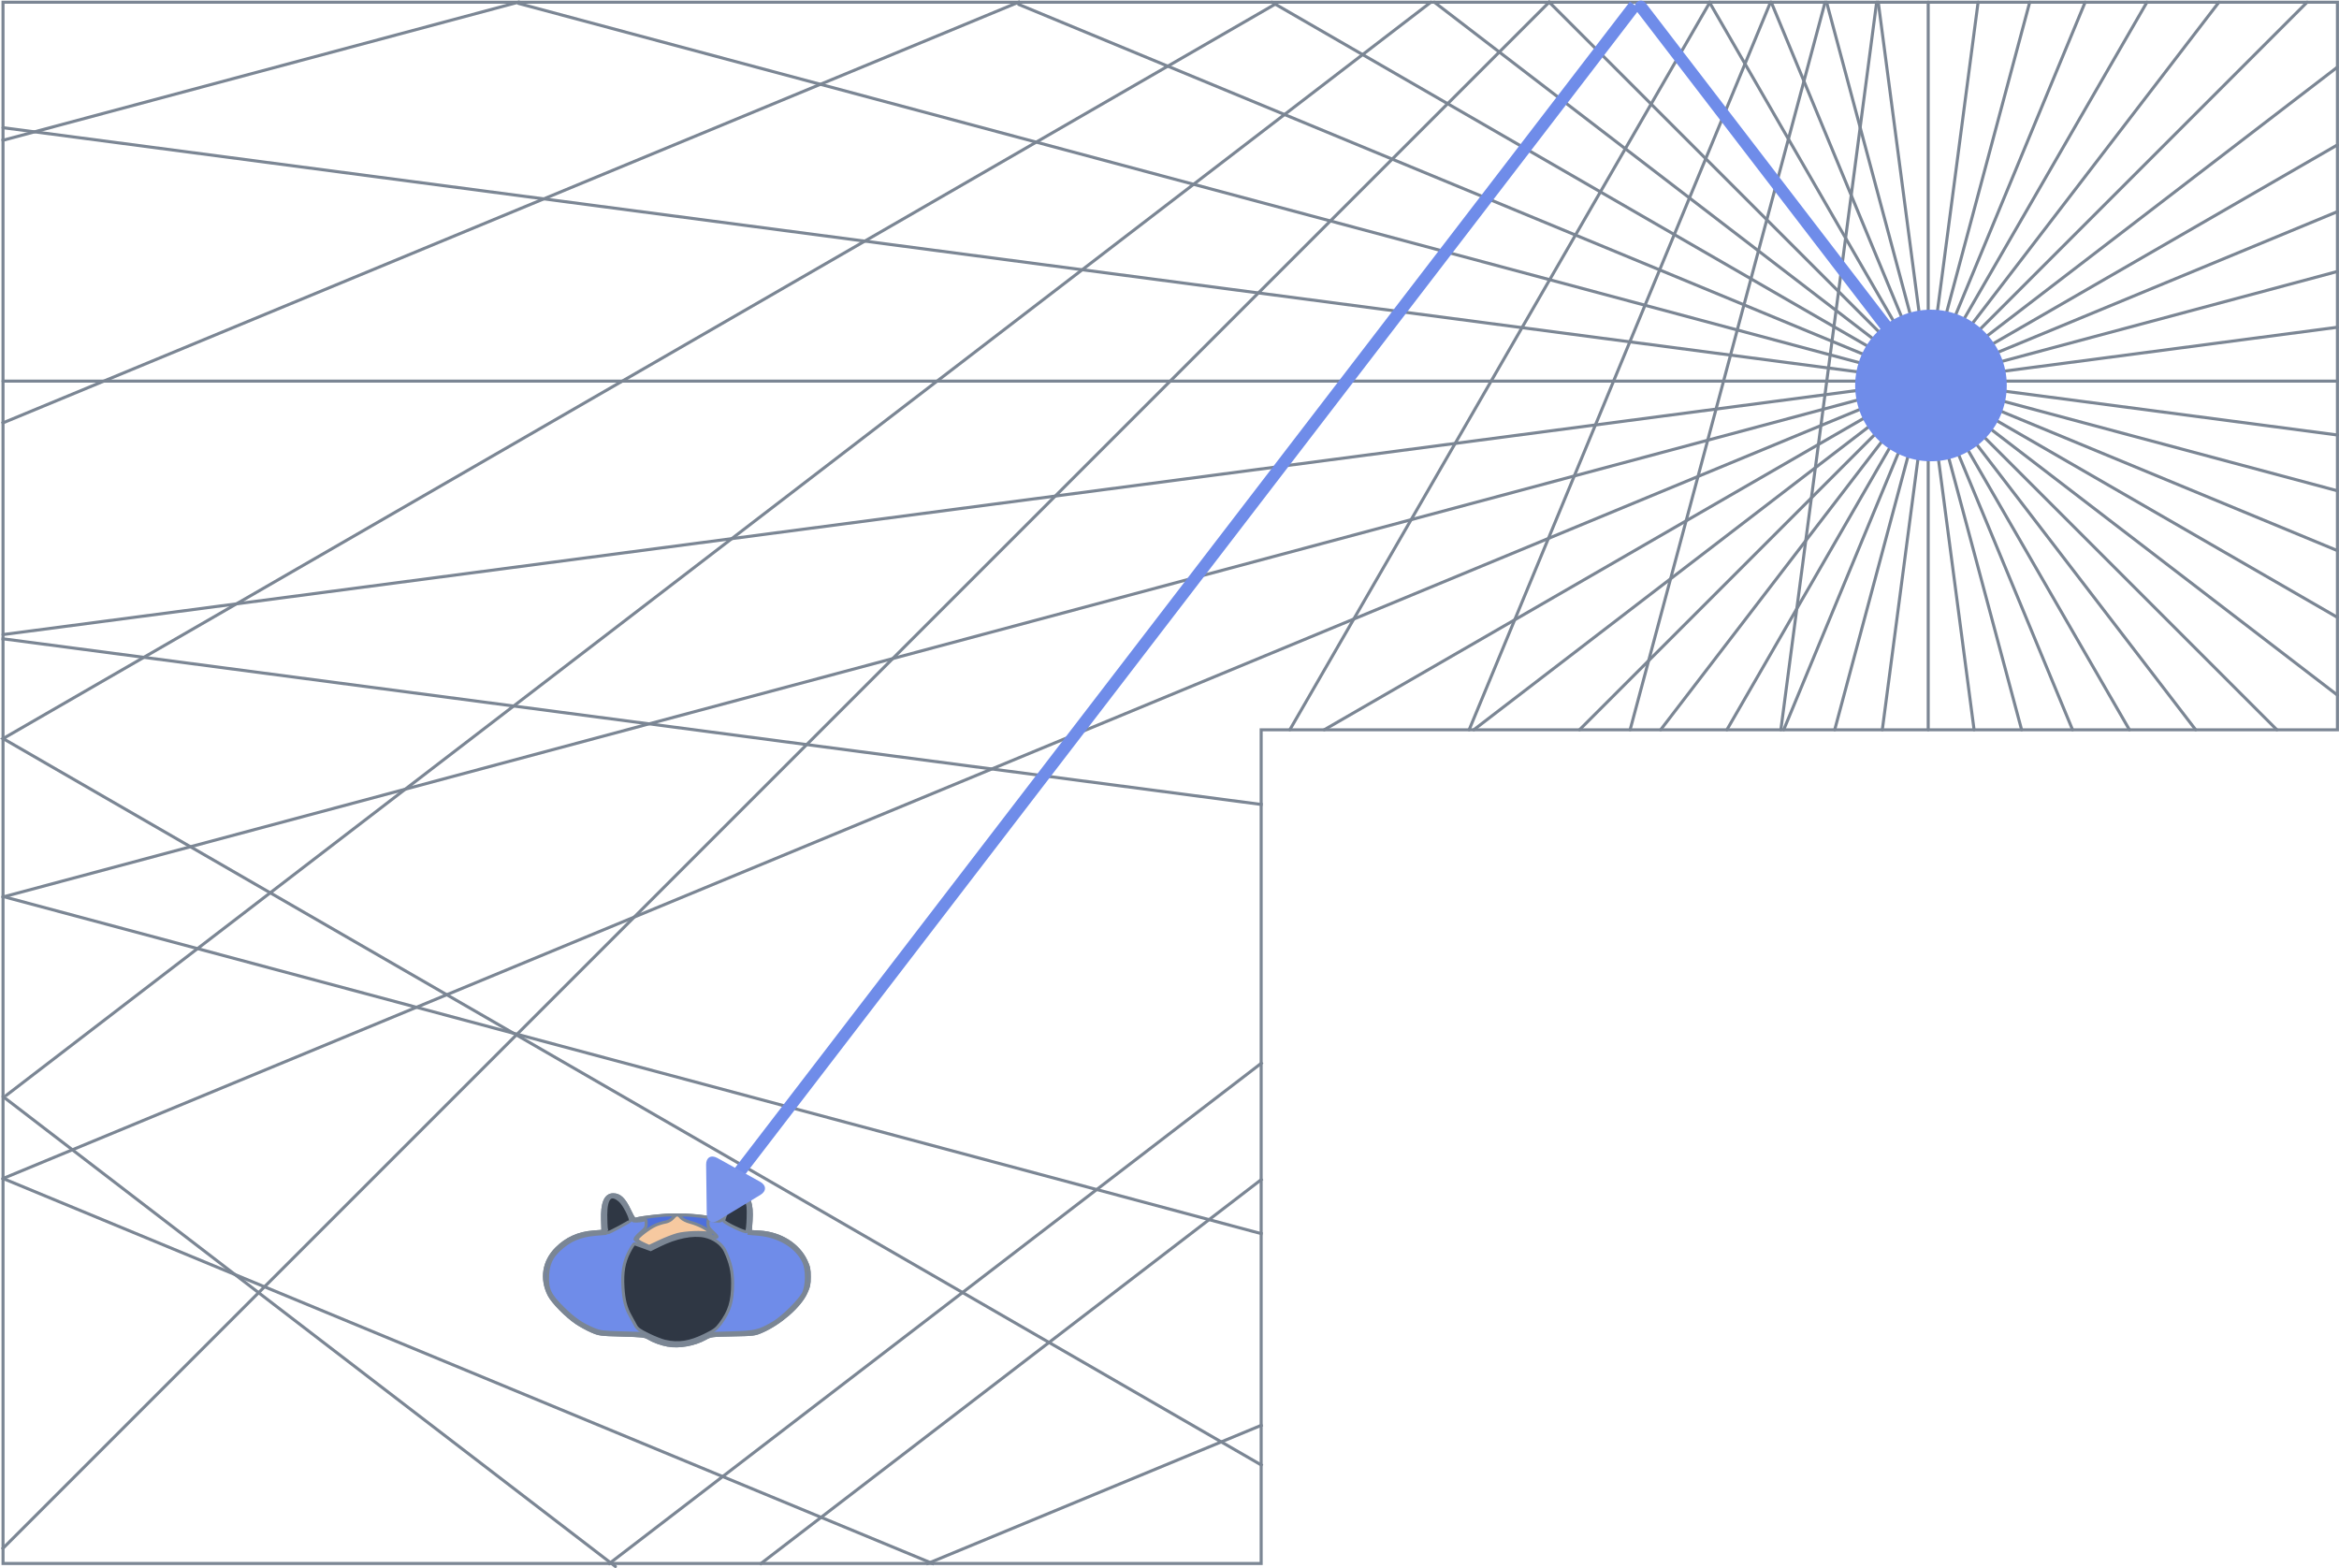 <?xml version="1.0" encoding="UTF-8"?>
<svg width="771.5" height="517.21" version="1.1" viewBox="0 0 204.13 136.84" xmlns="http://www.w3.org/2000/svg" xmlns:cc="http://creativecommons.org/ns#" xmlns:dc="http://purl.org/dc/elements/1.1/" xmlns:rdf="http://www.w3.org/1999/02/22-rdf-syntax-ns#">
 <g fill="none">
  <g stroke="#7b8694" stroke-width=".265">
   <g stroke-linecap="round">
    <path d="m0.265 136.45h109.8v-72.761h93.928v-63.5h-203.73z"/>
    <path d="m168.28 33.26-33.073-33.073"/>
    <path d="m163.92 0.186 4.354 33.073-8.862-33.073"/>
    <path d="m154.58 0.186 13.699 33.073-19.095-33.073"/>
    <path d="m168.28 33.26-43.102-33.073"/>
    <path d="m168.28 33.26-57.284-33.073"/>
    <path d="m163.78 0.186-8.36 63.5"/>
    <path d="m159.28 0.186-17.015 63.5"/>
    <path d="m154.52 0.186-26.303 63.5"/>
    <path d="m149.23 0.186-36.662 63.5"/>
    <path d="m124.88 0.186-124.35 95.421"/>
    <path d="m0.265 95.702 53.446 41.011"/>
    <path d="m168.28 0.186v33.073l4.354-33.073"/>
    <path d="m177.14 0.186-8.862 33.073 13.699-33.073"/>
    <path d="m187.37 0.186-19.095 33.073 25.378-33.073"/>
    <path d="m201.35 0.186-33.073 33.073 35.719-27.408"/>
    <path d="m204 18.464-35.719 14.795h35.719"/>
    <path d="m204 37.962-35.719-4.702 35.719 9.571"/>
    <path d="m204 48.055-35.719-14.795 35.719 20.622"/>
    <path d="m204 60.668-35.719-27.408 30.427 30.427"/>
    <path d="m191.62 63.687-23.348-30.427 35.719-9.571"/>
    <path d="m204 28.557-35.719 4.702 35.719-20.622"/>
    <path d="m185.84 63.687-17.567-30.427 12.603 30.427"/>
    <path d="m176.43 63.687-8.153-30.427 4.006 30.427"/>
    <path d="m168.28 63.687v-30.427l-4.006 30.427"/>
    <path d="m160.12 63.687 8.153-30.427-12.603 30.427"/>
    <path d="m150.71 63.687 17.567-30.427-23.348 30.427"/>
    <path d="m137.85 63.687 30.427-30.427-39.654 30.427"/>
    <path d="m115.57 63.687 52.702-30.427-168.01 69.593"/>
    <path d="m88.901 0.381 79.376 32.878-123.03-32.966"/>
    <path d="m0.265 11.14 168.01 22.119h-168.01"/>
    <path d="m0.265 55.379 168.01-22.119-168.01 45.019"/>
   </g>
   <g stroke-linecap="square">
    <g stroke-miterlimit="40">
     <path d="m88.901 0.186-88.636 36.714"/>
     <path d="m45.244 0.186-44.979 12.052"/>
     <path d="m0.265 55.749 109.8 14.456"/>
     <path d="m0.265 78.239 109.8 29.422"/>
     <path d="m0.265 102.85 81.123 33.602"/>
    </g>
    <g>
     <path d="m53.182 136.45 56.894-43.657"/>
     <path d="m66.411 136.45 43.657-33.499"/>
     <path d="m80.963 136.45 29.104-12.055"/>
     <path d="m111.13 0.451-110.86 64.006 109.8 63.395"/>
    </g>
   </g>
  </g>
  <path d="m142.35 0.876-79.391 103.46" stroke="#6f8ce9" stroke-linecap="square" stroke-width="1.058"/>
  <path d="m135.2 0.186-134.94 134.94" stroke="#7b8694" stroke-linecap="square" stroke-width=".265"/>
 </g>
 <g transform="matrix(.098 0 0 .098 -452.55 -428.44)" stroke="#7b8694" stroke-width="2.696">
  <path d="m5212.8 5569.8c-6.084-1.078-12.866-3.54-17.528-6.364-3.16-1.914-5.443-2.172-23.5-2.657-19.462-0.523-20.189-0.619-27.019-3.556-3.86-1.66-9.935-4.984-13.5-7.386-8.999-6.065-21.162-18.446-24.387-24.823-7.29-14.417-4.839-29.857 6.547-41.243 8.977-8.977 19.651-13.785 32.859-14.8l8.5-0.653-0.318-9.639c-0.509-15.418 2.599-22.861 9.547-22.861 5.641 0 9.648 3.812 14.34 13.643 3.623 7.591 4.326 8.48 6.257 7.914 5.96-1.746 24.65-3.538 36.675-3.517 12.046 0.021 27.803 1.565 35.127 3.442 2.486 0.637 2.848 0.217 6.756-7.858 4.747-9.806 8.778-13.624 14.389-13.624 7.156 0 10.259 7.771 9.18 22.991l-0.691 9.746 8.37 0.484c18.271 1.058 34.304 11.034 41.156 25.609 2.51 5.339 2.976 7.557 2.976 14.17 0 6.669-0.461 8.826-3.086 14.435-5.598 11.962-22.961 27.103-39.177 34.163-6.262 2.726-7.212 2.844-25.933 3.211-19.144 0.375-19.508 0.423-24.5 3.21-9.418 5.259-23.091 7.727-33.038 5.964z" fill="#f6c9a0"/>
  <path d="m5212.8 5569.8c-6.084-1.078-12.866-3.54-17.528-6.364-3.16-1.914-5.443-2.172-23.5-2.657-19.462-0.523-20.189-0.619-27.019-3.556-3.86-1.66-9.935-4.984-13.5-7.386-8.999-6.065-21.162-18.446-24.387-24.823-7.29-14.417-4.839-29.857 6.547-41.243 8.977-8.977 19.651-13.785 32.859-14.8l8.5-0.653-0.318-9.639c-0.509-15.418 2.599-22.861 9.547-22.861 5.641 0 9.648 3.812 14.34 13.643 3.623 7.591 4.326 8.48 6.257 7.914 4.159-1.218 23.211-3.541 29.112-3.549l5.937-0.01-2.764 2.884c-1.699 1.773-4.241 3.121-6.599 3.498-2.11 0.337-5.939 1.515-8.51 2.617-5.691 2.439-16.502 10.762-16.502 12.704 0 0.774 2.409 2.511 5.353 3.859l5.353 2.451 9.397-4.431c5.168-2.437 12.322-5.207 15.897-6.156 6.949-1.844 22.543-2.468 27.473-1.1 2.887 0.801 2.923 0.77 1.228-1.103-2.662-2.941-10.679-6.981-17.252-8.693-3.555-0.926-6.822-2.53-8.216-4.033l-2.314-2.496 6.29 0.032c6.064 0.031 22.5 2.062 27.917 3.45 2.486 0.637 2.848 0.217 6.756-7.858 4.747-9.806 8.778-13.624 14.389-13.624 7.156 0 10.259 7.771 9.18 22.991l-0.691 9.746 8.37 0.484c18.271 1.058 34.304 11.034 41.156 25.609 2.51 5.339 2.976 7.557 2.976 14.17 0 6.669-0.461 8.826-3.086 14.435-5.598 11.962-22.961 27.103-39.177 34.163-6.262 2.726-7.212 2.844-25.933 3.211-19.144 0.375-19.508 0.423-24.5 3.21-9.418 5.259-23.091 7.727-33.038 5.964z" fill="#4d6fdc"/>
  <path d="m5208.9 5567.2c-3.253-0.787-8.428-2.871-11.5-4.632l-5.585-3.201-19.5-0.557c-18.102-0.517-19.95-0.745-25.779-3.18-10.856-4.536-17.383-9.036-27.319-18.833-12.016-11.848-14.343-16.868-13.67-29.5 0.522-9.807 3.378-15.992 10.432-22.59 9.177-8.584 18.625-12.569 32.528-13.722l8.307-0.689-0.365-12.008c-0.414-13.626 0.889-18.635 5.38-20.681 5.314-2.421 11.359 3.289 16.52 15.606 2.427 5.792 2.715 6.082 6.007 6.058 1.902-0.014 4.695-0.36 6.208-0.769 2.645-0.716 2.75-0.6 2.749 3.025-4e-4 3.282-0.647 4.326-5 8.075-2.75 2.368-5 4.96-5 5.759s2.875 2.872 6.389 4.605l6.389 3.151 8.361-4.116c11.949-5.883 22.398-8.565 33.36-8.561 6.21 0 10.2 0.523 12.872 1.68 6.696 2.9 7.51 1.949 2.378-2.775-3.98-3.664-4.75-4.957-4.75-7.979 0-3.448 0.121-3.574 2.75-2.863 1.512 0.409 4.285 0.755 6.161 0.769 3.271 0.024 3.523-0.247 6.147-6.627 3.397-8.257 6.222-12.146 10.494-14.446 2.748-1.48 3.761-1.581 5.933-0.591 4.488 2.045 5.789 7.046 5.378 20.676l-0.362 12.013 8.034 0.667c18.771 1.558 34.548 11.108 40.823 24.711 3.108 6.738 3.035 20.661-0.145 27.573-2.824 6.139-18.343 21.626-26.457 26.404-13.272 7.814-16.288 8.546-37.755 9.159l-19.5 0.557-5.528 3.17c-10.503 6.023-22.973 7.666-35.387 4.662z" fill="#6f8ce9"/>
  <path d="m5210.3 5566.4c-3.025-0.663-9.82-3.333-15.101-5.932-8.008-3.942-9.916-5.341-11.5-8.433-1.044-2.039-3.113-5.837-4.597-8.44-4.004-7.024-5.826-14.151-6.475-25.321-0.79-13.614 0.703-22.268 5.435-31.5 2.115-4.125 4.271-7.407 4.791-7.293 0.521 0.114 3.982 1.327 7.691 2.695l6.745 2.488 7.755-3.853c14.773-7.339 29.81-10.363 40.357-8.116 8.2 1.747 15.431 7.011 18.344 13.355 4.777 10.402 6.554 18.18 6.554 28.696 0 16.014-2.712 24.919-10.95 35.961-3.43 4.597-5.447 6.088-13.74 10.161-13.517 6.637-23.291 8.169-35.31 5.533zm-52.375-99.751c-0.344-1.719-0.623-7.456-0.621-12.75 0.01-15.703 4.549-20.138 12.9-12.593 3.44 3.108 9.097 13.971 9.097 17.469 0 0.751-19.056 10.999-20.453 10.999-0.164 0-0.579-1.406-0.922-3.125zm114.18-1.745c-5.334-2.547-9.721-5.188-9.75-5.87-0.029-0.682 1.107-4.136 2.524-7.675 5.16-12.889 13.657-17.483 17.727-9.585 1.49 2.892 1.75 5.447 1.494 14.706-0.17 6.163-0.757 11.622-1.304 12.13-0.622 0.579-4.622-0.807-10.692-3.706z" fill="#2f3744"/>
 </g>
 <path d="m143.2 0.578 25.077 32.681" fill="none" stroke="#6f8ce9" stroke-linecap="round" stroke-width="1.058"/>
 <circle cx="168.52" cy="33.639" r="6.615" fill="#6f8ce9"/>
 <g transform="matrix(-.005 .009 .009 .005 62.12 100.48)" fill="#47d58a" stroke-width="25.322">
  <g fill="#47d58a" stroke-width="25.322">
   <path d="m486.41 221.41-364.07-208.5c-52.938-30.318-95.852-5.44-95.852 55.563v415.65c0 61.004 42.914 85.882 95.852 55.563l364.07-208.49c52.938-30.317 52.938-79.473 0-109.79z" fill="#7893ea" stroke-width="25.322"/>
  </g>
 </g>
</svg>
